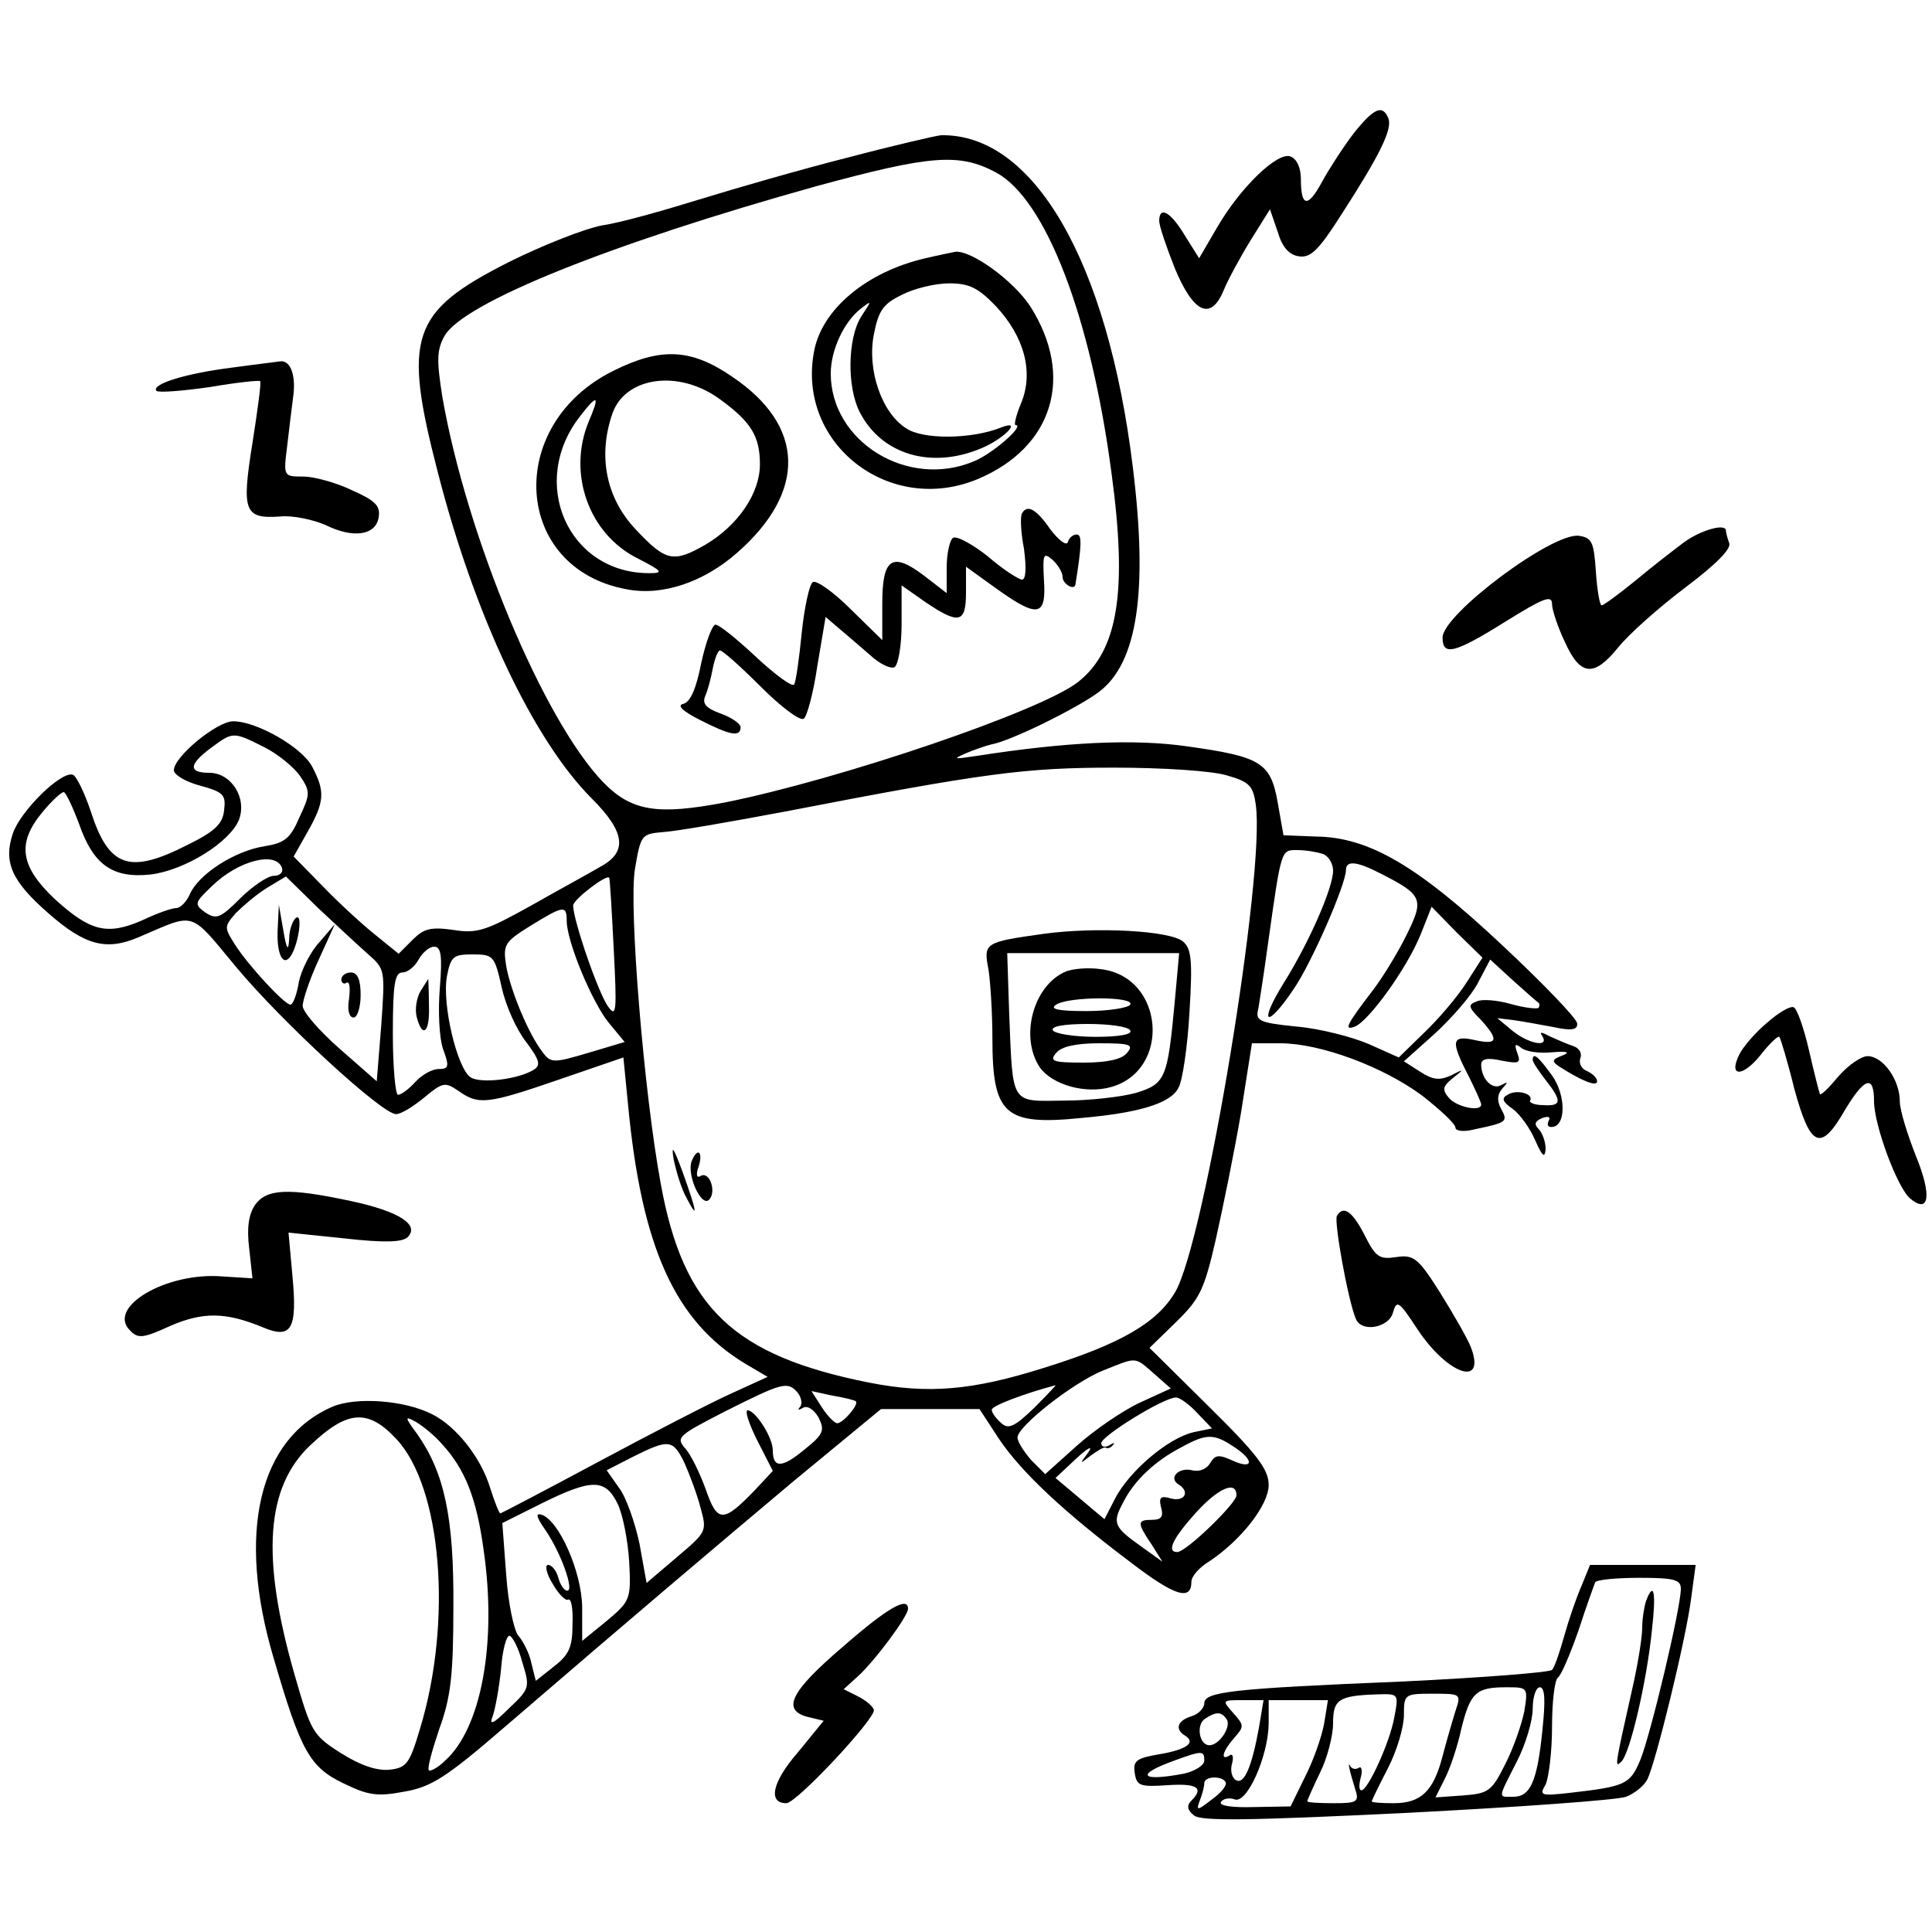 <?xml version="1.0" standalone="no"?>
<!DOCTYPE svg PUBLIC "-//W3C//DTD SVG 20010904//EN"
 "http://www.w3.org/TR/2001/REC-SVG-20010904/DTD/svg10.dtd">
<svg version="1.0" xmlns="http://www.w3.org/2000/svg"
 width="300pt" height="300pt" viewBox="0 0 300 300"
 preserveAspectRatio="xMidYMid meet">
<g transform="translate(0,300) scale(0.1,-0.1)"
fill="#000000" stroke="none">
<path d="M2102 2793 c-16 -21 -38 -55 -49 -75 -22 -41 -33 -40 -33 4 0 17 -6
31 -16 35 -20 8 -78 -48 -114 -110 l-28 -48 -22 35 c-22 37 -40 47 -40 23 0
-8 11 -40 24 -73 29 -70 56 -83 76 -35 7 17 26 52 42 78 l30 48 12 -35 c7 -24
18 -36 33 -38 18 -3 31 10 66 65 60 93 79 132 73 149 -9 22 -22 17 -54 -23z"/>
<path d="M1315 2755 c-71 -18 -175 -48 -230 -65 -55 -17 -122 -36 -150 -40
-27 -5 -93 -31 -145 -57 -152 -77 -165 -115 -110 -327 57 -222 148 -415 239
-506 52 -52 56 -83 13 -106 -15 -9 -63 -35 -107 -60 -70 -39 -84 -44 -121 -38
-35 5 -46 2 -63 -15 l-22 -22 -37 30 c-20 16 -57 50 -81 75 l-45 46 22 39 c26
46 27 62 7 100 -15 30 -86 71 -123 71 -25 0 -92 -55 -92 -76 0 -7 18 -18 41
-24 36 -10 40 -14 37 -38 -2 -21 -14 -33 -57 -54 -90 -46 -122 -35 -150 52
-10 30 -23 56 -28 57 -18 6 -81 -56 -93 -91 -15 -45 -2 -74 55 -124 57 -50 90
-59 141 -37 89 38 77 42 151 -47 71 -85 226 -228 248 -228 8 0 27 12 44 26 29
24 32 24 53 10 31 -22 44 -21 157 18 l99 34 7 -71 c21 -224 73 -339 183 -405
l34 -20 -57 -26 c-31 -14 -124 -62 -206 -106 -82 -44 -151 -80 -152 -80 -2 0
-9 18 -16 40 -14 46 -52 95 -90 114 -43 22 -118 27 -154 12 -115 -49 -150
-196 -92 -391 42 -144 56 -169 108 -194 39 -19 53 -21 95 -13 41 7 65 22 153
98 215 185 318 272 450 383 l137 113 76 0 77 0 30 -46 c35 -52 101 -114 206
-193 68 -52 93 -59 93 -29 0 8 12 22 27 31 50 33 93 88 93 119 0 24 -17 47
-92 121 l-93 92 41 40 c37 36 44 50 62 129 11 49 29 137 39 196 l17 108 44 0
c62 0 159 -36 220 -81 28 -22 52 -44 52 -50 0 -5 12 -7 28 -3 52 11 54 12 43
32 -7 13 -6 23 2 32 9 10 9 11 -2 5 -14 -8 -31 10 -31 32 0 9 10 11 32 6 27
-5 30 -4 24 12 -5 14 -3 15 6 8 7 -6 29 -9 48 -7 24 2 29 0 16 -5 -16 -6 -17
-9 -5 -17 36 -23 59 -32 59 -23 0 5 -7 12 -16 16 -8 3 -13 12 -10 20 3 8 -2
16 -12 19 -9 3 -25 10 -36 15 -13 7 -16 7 -11 0 11 -18 -21 -12 -46 8 l-24 20
25 -3 c14 -2 42 -7 63 -11 28 -6 37 -4 36 6 -1 8 -53 62 -116 121 -131 123
-207 168 -289 169 l-51 2 -9 51 c-11 62 -26 71 -140 87 -83 12 -188 7 -329
-15 -34 -5 -36 -5 -16 4 14 6 32 12 40 14 30 5 135 57 168 82 59 45 76 155 52
349 -39 319 -154 518 -298 515 -9 -1 -74 -16 -146 -35z m232 -23 c77 -42 147
-224 179 -467 25 -184 10 -275 -52 -324 -57 -45 -369 -151 -548 -187 -105 -20
-145 -14 -189 31 -93 96 -212 381 -250 598 -9 57 -9 73 3 95 29 52 259 144
578 233 177 48 221 52 279 21z m-1137 -892 c22 -11 47 -32 56 -45 16 -24 16
-28 -1 -64 -14 -33 -23 -40 -54 -45 -46 -7 -102 -43 -116 -74 -5 -12 -15 -22
-21 -22 -7 0 -30 -8 -53 -19 -55 -24 -81 -17 -136 33 -54 51 -59 87 -19 135
14 17 29 31 33 31 3 0 14 -23 24 -50 22 -63 52 -84 110 -78 53 6 124 50 138
85 13 34 -12 73 -46 73 -33 0 -32 13 3 39 34 25 34 25 82 1z m1495 -44 c35
-10 41 -16 45 -46 15 -106 -79 -677 -125 -756 -28 -48 -85 -81 -204 -118 -111
-35 -179 -41 -271 -23 -211 42 -289 116 -324 309 -26 140 -50 431 -40 489 9
53 10 54 44 57 19 1 105 16 190 32 310 60 372 68 510 68 76 0 152 -5 175 -12z
m149 -122 c9 -3 16 -15 16 -26 0 -27 -38 -113 -77 -175 -39 -63 -27 -72 15
-10 28 40 82 164 82 186 0 15 16 14 53 -5 67 -34 69 -40 40 -98 -14 -28 -38
-67 -53 -86 -39 -51 -44 -61 -26 -54 22 9 81 91 102 143 l17 43 39 -40 40 -39
-25 -39 c-14 -22 -43 -56 -65 -77 l-40 -39 -47 21 c-26 11 -76 24 -112 27 -59
6 -64 9 -59 28 2 12 9 57 15 101 21 149 20 145 46 145 13 0 30 -3 39 -6z
m-1616 -22 c2 -7 -4 -12 -13 -12 -9 0 -33 -16 -52 -35 -31 -31 -37 -33 -54
-22 -18 13 -17 15 10 41 41 40 100 55 109 28z m134 -134 c26 -23 26 -24 20
-110 l-7 -87 -57 50 c-32 28 -58 58 -58 67 0 9 11 42 25 72 l25 55 -24 -28
c-14 -15 -28 -43 -32 -62 -3 -19 -9 -35 -13 -35 -9 0 -64 59 -86 93 -17 27
-17 28 1 49 11 11 32 29 48 39 l30 18 50 -49 c28 -26 63 -59 78 -72z m381 8
c5 -96 4 -106 -8 -90 -15 19 -55 135 -55 158 0 9 52 49 56 43 1 -1 4 -51 7
-111z m-73 44 c0 -32 40 -128 66 -159 l24 -29 -57 -17 c-54 -16 -58 -16 -71 2
-21 27 -49 94 -56 133 -5 33 -3 37 37 62 52 32 57 33 57 8z m-197 -104 c-3
-35 -1 -78 5 -95 10 -27 9 -31 -7 -31 -10 0 -26 -9 -36 -20 -10 -11 -22 -20
-27 -20 -4 0 -8 43 -8 95 0 77 3 95 15 95 8 0 19 9 25 20 6 11 17 20 24 20 11
0 13 -14 9 -64z m96 1 c6 -28 23 -66 38 -85 21 -28 23 -36 12 -43 -24 -15 -82
-22 -98 -12 -21 13 -45 114 -37 157 6 31 10 34 40 34 32 0 34 -2 45 -51z
m1610 -24 c2 -2 2 -5 0 -8 -3 -2 -22 0 -43 6 -21 6 -45 8 -53 4 -14 -5 -13 -9
6 -28 29 -32 27 -40 -9 -32 -36 8 -38 -1 -10 -55 11 -22 20 -42 20 -45 0 -12
-38 -4 -50 10 -11 13 -10 18 6 31 18 14 18 15 -3 4 -18 -8 -28 -7 -48 6 l-25
16 48 43 c26 24 57 59 67 79 l19 36 36 -33 c19 -17 37 -33 39 -34z m-597 -576
l26 -23 -48 -22 c-26 -12 -70 -42 -98 -67 l-49 -44 -22 22 c-11 13 -21 28 -21
35 0 17 86 85 133 104 53 21 48 22 79 -5z m-553 -30 c6 -8 7 -18 3 -22 -4 -5
-2 -5 5 -1 7 4 17 -3 24 -15 10 -20 8 -26 -22 -50 -35 -29 -49 -29 -49 -1 0
20 -27 62 -39 62 -5 0 2 -21 15 -47 l24 -47 -27 -29 c-50 -52 -59 -52 -77 0
-9 25 -23 54 -32 64 -15 17 -11 20 63 58 88 44 96 47 112 28z m367 -23 c-30
-29 -40 -34 -51 -24 -8 7 -15 16 -15 21 0 6 50 25 99 38 2 1 -13 -15 -33 -35z
m-277 10 c5 -5 -20 -34 -29 -34 -4 0 -15 11 -24 25 l-16 25 32 -7 c18 -3 35
-7 37 -9z m530 -18 l23 -24 -29 -6 c-39 -9 -99 -60 -121 -102 l-17 -33 -38 32
-38 32 32 30 c18 17 27 21 19 10 -14 -19 -14 -19 4 -5 11 8 21 14 23 12 3 -2
8 0 11 4 4 4 1 4 -5 0 -7 -4 -13 -3 -13 3 0 11 97 71 116 71 6 0 21 -11 33
-24z m-1244 -40 c71 -75 88 -284 37 -451 -16 -54 -21 -60 -47 -63 -20 -2 -46
7 -76 26 -44 28 -46 33 -72 123 -52 182 -44 290 25 355 57 54 89 57 133 10z
m71 -8 c36 -39 54 -84 65 -165 21 -145 -4 -277 -60 -327 -11 -11 -23 -17 -25
-15 -3 3 5 31 16 64 18 49 22 84 22 190 1 139 -14 208 -56 268 -20 27 -20 29
-2 19 10 -6 29 -21 40 -34z m1229 -4 c33 -21 32 -37 -1 -22 -22 10 -27 9 -35
-4 -5 -9 -17 -14 -28 -11 -21 5 -37 -12 -21 -22 18 -11 10 -27 -11 -22 -17 5
-20 2 -16 -14 4 -14 0 -19 -14 -19 -23 0 -24 -4 -1 -38 l17 -27 -32 23 c-44
31 -46 37 -29 69 17 34 50 65 91 86 38 21 50 21 80 1z m-852 -26 c8 -18 20
-50 25 -70 10 -36 9 -37 -37 -76 l-47 -40 -11 61 c-7 33 -21 73 -32 87 l-19
27 41 21 c56 28 62 27 80 -10z m-104 -63 c8 -16 16 -57 18 -90 3 -58 2 -61
-35 -92 l-38 -31 0 53 c-1 55 -36 134 -63 143 -10 3 -8 -4 6 -24 24 -35 45
-94 34 -94 -5 0 -11 9 -14 20 -3 11 -10 20 -16 20 -5 0 -3 -13 7 -29 9 -16 20
-27 24 -25 5 3 8 -14 7 -38 0 -35 -5 -47 -28 -65 l-29 -23 -7 28 c-3 15 -13
34 -20 42 -7 8 -16 51 -19 95 l-6 80 62 31 c77 38 98 38 117 -1z m961 13 c0
-12 -78 -88 -92 -88 -17 0 -7 21 28 60 35 39 64 52 64 28z m-1109 -259 c12
-39 12 -41 -21 -72 -24 -24 -31 -27 -25 -12 4 11 10 44 13 73 2 28 8 52 13 52
4 0 14 -18 20 -41z"/>
<path d="M1437 2599 c-91 -21 -161 -79 -173 -145 -27 -143 117 -255 254 -198
117 49 151 159 82 268 -26 40 -92 88 -117 85 -4 -1 -25 -5 -46 -10z m109 -74
c45 -48 59 -103 40 -150 -8 -19 -12 -35 -9 -35 15 0 -35 -44 -64 -56 -103 -44
-223 30 -223 136 0 36 20 80 47 101 17 13 17 13 0 -13 -21 -34 -22 -109 -2
-148 34 -66 111 -89 189 -56 36 15 65 46 30 32 -45 -18 -121 -19 -147 -1 -38
24 -61 91 -50 146 7 36 14 47 43 61 19 10 52 18 74 18 31 0 45 -7 72 -35z"/>
<path d="M952 2424 c-169 -84 -155 -307 21 -339 55 -11 120 11 172 57 108 95
105 197 -8 273 -64 44 -111 46 -185 9z m166 -44 c48 -35 62 -57 62 -101 0 -45
-34 -95 -85 -125 -49 -28 -61 -26 -107 23 -47 49 -60 115 -37 181 20 57 103
69 167 22z m-204 -35 c-33 -80 0 -174 76 -212 39 -20 41 -23 18 -23 -126 0
-188 141 -107 244 27 35 31 33 13 -9z"/>
<path d="M1587 2203 c-3 -5 -2 -29 3 -55 4 -30 3 -48 -3 -48 -5 0 -30 16 -53
36 -24 19 -48 32 -54 29 -5 -3 -10 -24 -10 -46 l0 -40 -35 27 c-50 38 -65 27
-65 -43 l0 -57 -49 48 c-27 27 -54 46 -59 42 -5 -3 -13 -39 -17 -78 -4 -40 -9
-77 -12 -81 -3 -4 -29 15 -58 42 -30 28 -58 51 -64 51 -5 0 -15 -27 -22 -59
-8 -41 -17 -61 -28 -64 -10 -2 -2 -11 26 -25 47 -24 63 -27 63 -11 0 5 -14 15
-31 21 -22 8 -29 15 -24 27 4 9 9 28 12 44 3 15 8 27 11 27 4 0 32 -25 63 -56
31 -31 61 -54 67 -50 5 3 15 40 21 81 l13 77 21 -18 c12 -10 34 -29 49 -42 14
-13 31 -21 37 -18 6 4 11 34 11 67 l0 60 37 -26 c52 -35 63 -33 63 15 l0 40
50 -36 c62 -44 75 -41 71 16 -2 39 -1 43 13 31 9 -8 16 -20 16 -27 0 -11 19
-22 20 -11 10 62 10 77 2 77 -6 0 -12 -5 -14 -12 -2 -6 -14 3 -27 20 -22 32
-36 39 -44 25z"/>
<path d="M1621 1550 c-93 -13 -94 -14 -86 -56 3 -20 6 -68 6 -106 0 -119 19
-136 138 -124 91 8 139 23 151 47 6 10 14 63 17 117 5 81 3 99 -10 110 -20 17
-135 23 -216 12z m203 -107 c-11 -117 -14 -126 -60 -140 -21 -6 -72 -12 -111
-12 -85 -1 -80 -9 -86 137 l-3 92 133 0 134 0 -7 -77z"/>
<path d="M1654 1491 c-50 -22 -71 -102 -39 -149 20 -27 71 -41 110 -30 94 26
83 171 -15 183 -19 3 -45 1 -56 -4z m101 -51 c-3 -5 -34 -10 -68 -10 -44 0
-58 3 -47 10 20 13 123 13 115 0z m0 -40 c4 -6 -16 -10 -54 -10 -33 0 -63 5
-66 10 -4 6 16 10 54 10 33 0 63 -4 66 -10z m-5 -35 c-8 -10 -31 -15 -67 -15
-48 0 -54 2 -43 15 8 10 31 15 67 15 48 0 54 -2 43 -15z"/>
<path d="M1046 1200 c4 -19 12 -46 20 -60 18 -35 17 -24 -6 40 -14 38 -18 44
-14 20z"/>
<path d="M1074 1197 c-8 -21 15 -72 27 -60 12 12 1 45 -13 37 -6 -4 -8 2 -3
15 7 23 -2 30 -11 8z"/>
<path d="M431 1553 c-1 -38 10 -56 22 -35 11 20 17 63 7 57 -5 -3 -11 -18 -11
-33 -1 -20 -4 -17 -9 13 l-7 40 -2 -42z"/>
<path d="M530 1479 c0 -5 4 -8 8 -5 5 3 6 -8 4 -25 -3 -17 0 -29 7 -29 6 0 11
16 11 35 0 24 -5 35 -15 35 -8 0 -15 -5 -15 -11z"/>
<path d="M653 1461 c-6 -10 -9 -28 -6 -40 9 -35 21 -24 19 19 0 22 -1 40 -1
40 0 0 -5 -8 -12 -19z"/>
<path d="M359 2429 c-72 -9 -125 -26 -116 -36 4 -3 41 0 83 6 41 7 77 11 78 9
2 -1 -4 -45 -12 -96 -17 -106 -13 -118 43 -114 20 2 51 -5 70 -13 44 -22 79
-16 83 12 3 18 -6 26 -42 42 -25 12 -59 21 -75 21 -31 0 -31 0 -25 48 3 26 7
59 9 74 5 33 -3 58 -19 57 -6 -1 -41 -5 -77 -10z"/>
<path d="M2615 2158 c-16 -12 -51 -39 -76 -60 -26 -21 -49 -38 -52 -38 -3 0
-7 24 -9 53 -3 45 -6 52 -26 55 -41 6 -212 -122 -212 -158 0 -29 18 -25 98 25
58 36 72 42 72 27 0 -9 9 -36 20 -59 24 -53 45 -55 83 -8 16 20 62 61 103 92
49 37 73 61 69 70 -3 8 -5 17 -5 19 0 12 -39 1 -65 -18z"/>
<path d="M2744 1412 c-18 -15 -37 -37 -43 -49 -18 -36 5 -36 33 -1 14 18 27
30 29 28 2 -3 13 -39 23 -80 25 -92 41 -99 78 -35 31 52 46 57 46 15 0 -37 36
-134 56 -151 30 -25 34 5 9 66 -13 33 -25 71 -25 85 0 33 -26 70 -50 70 -10 0
-30 -14 -45 -31 -14 -17 -27 -30 -29 -28 -1 2 -9 33 -17 68 -8 35 -19 66 -24
67 -6 2 -24 -9 -41 -24z"/>
<path d="M2380 1354 c0 -3 9 -17 20 -31 26 -33 25 -41 -4 -39 -13 0 -22 4 -20
7 6 11 -22 18 -35 9 -10 -5 -8 -11 8 -22 11 -8 27 -30 35 -49 11 -25 15 -28
16 -13 0 11 -5 25 -11 31 -7 7 -6 12 6 17 9 3 13 2 10 -4 -3 -6 -2 -10 4 -10
23 0 23 49 1 80 -21 29 -30 37 -30 24z"/>
<path d="M396 1129 c-10 -15 -13 -36 -9 -68 l5 -46 -47 3 c-87 7 -180 -48
-143 -84 12 -13 21 -12 62 7 51 22 86 22 144 -2 45 -19 54 -3 46 81 l-6 66 87
-9 c62 -7 90 -6 98 2 19 19 -13 40 -88 56 -98 21 -131 19 -149 -6z"/>
<path d="M2076 1112 c-5 -8 17 -130 29 -159 8 -23 52 -15 58 9 6 20 9 18 38
-26 47 -71 107 -91 83 -28 -6 15 -28 53 -48 85 -34 54 -41 59 -68 55 -26 -4
-32 0 -49 34 -19 37 -33 47 -43 30z"/>
<path d="M2456 538 c-8 -18 -20 -53 -27 -78 -7 -25 -15 -49 -19 -53 -4 -4
-108 -12 -231 -18 -268 -11 -309 -16 -309 -34 0 -7 -9 -17 -20 -20 -22 -7 -26
-20 -10 -30 18 -11 2 -22 -40 -29 -35 -6 -41 -10 -38 -29 3 -20 8 -22 51 -19
46 3 57 -4 37 -24 -8 -8 -6 -15 4 -23 11 -9 84 -8 331 4 174 9 327 20 340 25
13 5 28 17 33 27 13 26 60 218 68 281 l7 52 -82 0 -82 0 -13 -32z m154 -5 c0
-30 -47 -227 -63 -266 -16 -38 -23 -41 -110 -51 -45 -5 -47 -4 -37 13 5 11 10
51 10 90 0 38 4 72 9 76 5 3 19 36 32 73 12 37 24 70 26 75 2 4 33 7 69 7 54
0 64 -3 64 -17z m-243 -190 c-4 -20 -17 -58 -30 -83 -21 -42 -26 -45 -66 -48
l-42 -3 14 28 c8 15 20 50 26 78 14 57 23 65 70 65 33 0 34 0 28 -37z m28 -30
c-8 -80 -19 -103 -45 -103 -24 0 -25 -5 5 54 14 27 25 64 25 83 0 18 5 33 11
33 8 0 9 -20 4 -67z m-230 20 c-7 -39 -41 -113 -51 -113 -4 0 -4 9 -1 20 3 11
1 18 -3 15 -5 -3 -10 -2 -13 2 -5 10 -2 -5 7 -34 7 -21 4 -23 -33 -23 -23 0
-41 1 -41 3 0 2 9 22 20 45 11 22 20 57 20 76 0 37 8 43 69 45 33 1 33 1 26
-36z m95 10 c-5 -16 -14 -47 -20 -70 -14 -54 -33 -73 -76 -73 -19 0 -34 1 -34
3 0 1 11 24 25 51 14 27 25 64 25 83 0 32 1 33 44 33 45 0 45 0 36 -27z m-305
-25 c-11 -61 -23 -90 -36 -82 -6 3 -9 15 -6 25 3 11 1 17 -4 13 -15 -9 -10 8
8 28 15 17 15 19 -2 38 -18 20 -17 20 14 20 l33 0 -7 -42z m101 5 c-4 -21 -17
-58 -30 -83 l-22 -45 -57 -1 c-34 -1 -55 2 -51 8 3 5 13 7 21 4 19 -8 52 66
53 117 l0 37 46 0 46 0 -6 -37z m-151 7 c7 -12 -12 -40 -27 -40 -16 0 -21 32
-7 41 18 12 26 11 34 -1z m-35 -64 c0 -7 -14 -16 -31 -20 -68 -13 -77 -2 -16
20 44 16 47 16 47 0z m33 -33 c3 -5 -7 -17 -21 -27 -23 -18 -25 -18 -19 -2 4
10 7 22 7 27 0 11 27 12 33 2z"/>
<path d="M2556 514 c-3 -9 -6 -28 -6 -42 0 -15 -7 -58 -16 -97 -27 -120 -27
-121 -16 -110 13 13 39 123 47 203 7 60 3 78 -9 46z"/>
<path d="M1310 444 c-82 -70 -97 -99 -56 -110 l25 -6 -40 -49 c-40 -46 -47
-79 -18 -79 16 0 139 132 136 145 -2 6 -13 15 -25 21 l-22 11 21 19 c26 23 79
94 79 106 0 19 -30 3 -100 -58z"/>
</g>
</svg>
